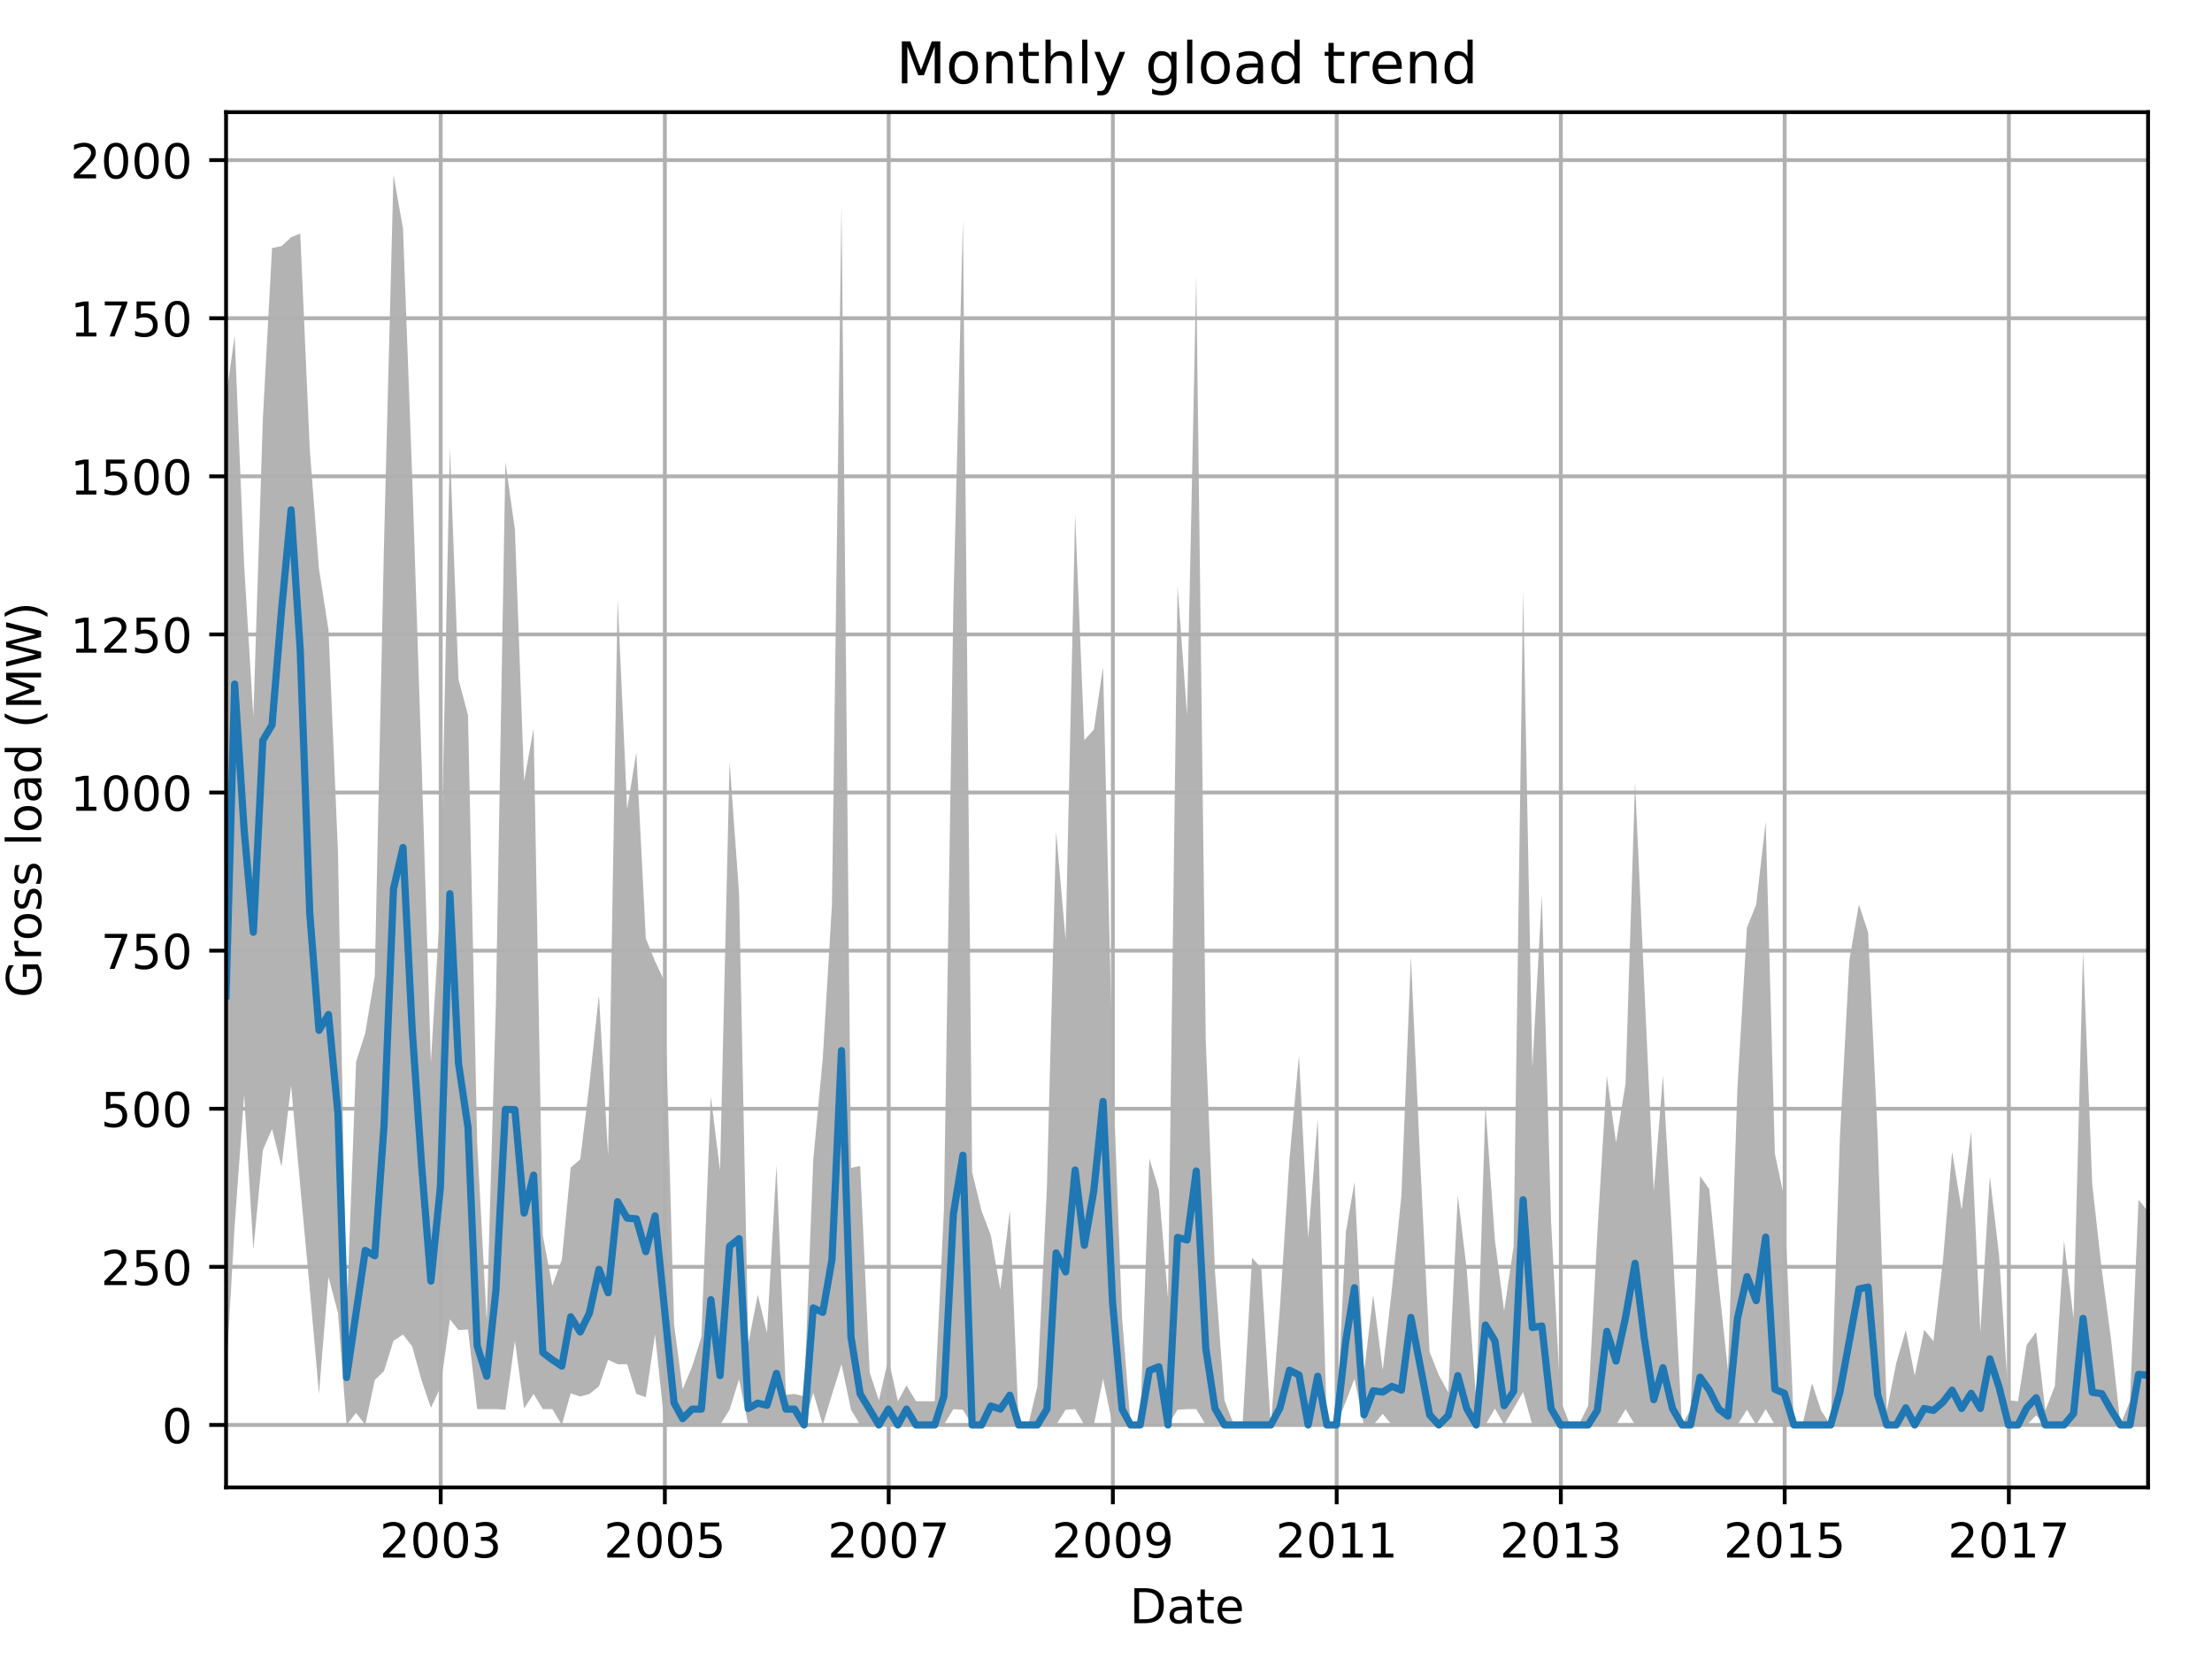 <?xml version="1.0" encoding="utf-8" standalone="no"?>
<!DOCTYPE svg PUBLIC "-//W3C//DTD SVG 1.1//EN"
  "http://www.w3.org/Graphics/SVG/1.1/DTD/svg11.dtd">
<!-- Created with matplotlib (http://matplotlib.org/) -->
<svg height="345.6pt" version="1.1" viewBox="0 0 460.8 345.6" width="460.8pt" xmlns="http://www.w3.org/2000/svg" xmlns:xlink="http://www.w3.org/1999/xlink">
 <defs>
  <style type="text/css">
*{stroke-linecap:butt;stroke-linejoin:round;}
  </style>
 </defs>
 <g id="figure_1">
  <g id="patch_1">
   <path d="M 0 345.6 
L 460.8 345.6 
L 460.8 0 
L 0 0 
z
" style="fill:none;"/>
  </g>
  <g id="axes_1">
   <g id="patch_2">
    <path d="M 47.092 309.863 
L 447.48 309.863 
L 447.48 23.365 
L 47.092 23.365 
z
" style="fill:none;"/>
   </g>
   <g id="PolyCollection_1">
    <path clip-path="url(#p0a5ea2e2f6)" d="M 47.092 82.711 
L 47.092 286.565 
L 48.881 255.342 
L 50.861 228.072 
L 52.777 260.348 
L 54.758 239.599 
L 56.674 235.186 
L 58.654 243.041 
L 60.634 226.096 
L 62.551 247.174 
L 64.531 268.516 
L 66.447 290.386 
L 68.428 266.013 
L 70.408 273.523 
L 72.196 296.841 
L 74.177 294.338 
L 76.093 296.841 
L 78.073 287.487 
L 79.989 285.643 
L 81.97 279.319 
L 83.95 278.002 
L 85.866 280.505 
L 87.846 287.619 
L 89.763 293.284 
L 91.743 289.068 
L 93.723 274.84 
L 95.512 277.08 
L 97.492 276.948 
L 99.408 293.547 
L 101.389 293.547 
L 103.305 293.547 
L 105.285 293.679 
L 107.265 279.319 
L 109.182 293.416 
L 111.162 290.386 
L 113.078 293.547 
L 115.059 293.547 
L 117.039 296.841 
L 118.891 290.254 
L 120.871 290.912 
L 122.788 290.386 
L 124.768 288.805 
L 126.684 283.271 
L 128.665 284.194 
L 130.645 284.194 
L 132.561 290.386 
L 134.541 291.044 
L 136.458 278.002 
L 138.438 296.841 
L 140.418 296.841 
L 142.207 296.841 
L 144.187 296.841 
L 146.103 296.841 
L 148.083 296.841 
L 150 296.841 
L 151.98 293.679 
L 153.96 287.355 
L 155.877 296.841 
L 157.857 296.841 
L 159.773 296.841 
L 161.753 296.841 
L 163.734 296.561 
L 165.522 296.709 
L 167.502 296.841 
L 169.419 290.122 
L 171.399 296.841 
L 173.315 290.517 
L 175.296 284.194 
L 177.276 293.679 
L 179.192 296.841 
L 181.172 296.841 
L 183.089 296.841 
L 185.069 296.841 
L 187.049 296.841 
L 188.838 296.841 
L 190.818 296.841 
L 192.734 296.841 
L 194.714 296.841 
L 196.631 296.841 
L 198.611 293.547 
L 200.591 293.679 
L 202.508 296.841 
L 204.488 296.841 
L 206.404 296.841 
L 208.384 296.841 
L 210.365 296.841 
L 212.217 296.841 
L 214.197 296.841 
L 216.114 296.841 
L 218.094 296.841 
L 220.01 296.841 
L 221.99 293.679 
L 223.971 293.547 
L 225.887 296.841 
L 227.867 296.841 
L 229.784 287.224 
L 231.764 296.841 
L 233.744 296.841 
L 235.533 296.841 
L 237.513 296.841 
L 239.429 296.841 
L 241.409 296.841 
L 243.326 296.841 
L 245.306 293.679 
L 247.286 293.547 
L 249.202 293.547 
L 251.183 296.841 
L 253.099 296.841 
L 255.079 296.841 
L 257.059 296.841 
L 258.848 296.841 
L 260.828 296.841 
L 262.745 296.841 
L 264.725 296.841 
L 266.641 296.841 
L 268.621 296.841 
L 270.602 296.841 
L 272.518 296.841 
L 274.498 296.841 
L 276.415 296.841 
L 278.395 296.841 
L 280.375 291.966 
L 282.164 287.224 
L 284.144 296.841 
L 286.06 296.841 
L 288.04 294.535 
L 289.957 296.841 
L 291.937 296.841 
L 293.917 296.841 
L 295.833 296.841 
L 297.814 296.841 
L 299.73 296.841 
L 301.71 296.841 
L 303.69 296.841 
L 305.543 296.841 
L 307.523 296.841 
L 309.439 296.841 
L 311.42 293.416 
L 313.336 296.841 
L 315.316 293.416 
L 317.296 289.99 
L 319.213 296.841 
L 321.193 296.841 
L 323.109 296.841 
L 325.09 296.841 
L 327.07 296.841 
L 328.858 296.841 
L 330.839 296.841 
L 332.755 296.841 
L 334.735 296.841 
L 336.652 296.841 
L 338.632 293.547 
L 340.612 296.841 
L 342.528 296.841 
L 344.509 296.841 
L 346.425 296.841 
L 348.405 296.841 
L 350.385 296.841 
L 352.174 296.841 
L 354.154 296.841 
L 356.07 296.841 
L 358.051 296.841 
L 359.967 296.841 
L 361.947 296.841 
L 363.927 293.679 
L 365.844 296.841 
L 367.824 293.547 
L 369.74 296.841 
L 371.721 296.841 
L 373.701 296.841 
L 375.489 296.841 
L 377.47 296.841 
L 379.386 296.841 
L 381.366 296.841 
L 383.283 296.841 
L 385.263 296.841 
L 387.243 296.841 
L 389.159 296.841 
L 391.14 296.841 
L 393.056 296.841 
L 395.036 296.841 
L 397.016 296.841 
L 398.869 296.841 
L 400.849 296.841 
L 402.765 296.841 
L 404.746 296.841 
L 406.662 296.841 
L 408.642 296.841 
L 410.622 296.841 
L 412.539 296.841 
L 414.519 296.841 
L 416.435 296.841 
L 418.415 296.841 
L 420.396 296.841 
L 422.184 296.841 
L 424.165 294.865 
L 426.081 296.841 
L 428.061 296.841 
L 429.977 296.841 
L 431.958 296.841 
L 433.938 296.841 
L 435.854 296.841 
L 437.834 296.841 
L 439.751 296.841 
L 441.731 296.841 
L 443.711 296.841 
L 445.5 296.841 
L 447.48 296.841 
L 447.48 252.362 
L 447.48 252.362 
L 445.5 249.941 
L 443.711 291.851 
L 441.731 296.841 
L 439.751 278.858 
L 437.834 264.482 
L 435.854 246.68 
L 433.938 198.166 
L 431.958 274.659 
L 429.977 258.455 
L 428.061 288.739 
L 426.081 293.827 
L 424.165 277.491 
L 422.184 280.192 
L 420.396 291.901 
L 418.415 291.703 
L 416.435 261.419 
L 414.519 245.083 
L 412.539 277.508 
L 410.622 235.713 
L 408.642 252.065 
L 406.662 239.945 
L 404.746 262.654 
L 402.765 279.385 
L 400.849 277.014 
L 398.869 286.565 
L 397.016 277.08 
L 395.036 283.897 
L 393.056 293.877 
L 391.14 236.371 
L 389.159 194.214 
L 387.243 188.385 
L 385.263 199.945 
L 383.283 236.981 
L 381.366 296.841 
L 379.386 293.877 
L 377.47 288.146 
L 375.489 296.841 
L 373.701 296.841 
L 371.721 249.694 
L 369.74 240.34 
L 367.824 171.159 
L 365.844 188.45 
L 363.927 193.226 
L 361.947 226.425 
L 359.967 285.462 
L 358.051 267.66 
L 356.07 247.701 
L 354.154 245.001 
L 352.174 293.679 
L 350.385 296.841 
L 348.405 258.932 
L 346.425 224.054 
L 344.509 248.096 
L 342.528 205.116 
L 340.612 162.942 
L 338.632 225.684 
L 336.652 238.035 
L 334.735 224.185 
L 332.755 256.956 
L 330.839 292.839 
L 328.858 296.841 
L 327.07 296.841 
L 325.09 291.703 
L 323.109 254.239 
L 321.193 186.458 
L 319.213 222.407 
L 317.296 123.172 
L 315.316 259.624 
L 313.336 273.061 
L 311.42 258.372 
L 309.439 230.229 
L 307.523 291.901 
L 305.543 264.416 
L 303.69 249.019 
L 301.71 290.073 
L 299.73 286.466 
L 297.814 281.641 
L 295.833 241.509 
L 293.917 199.352 
L 291.937 249.085 
L 289.957 268.599 
L 288.04 285.445 
L 286.06 269.719 
L 284.144 285.989 
L 282.164 246.269 
L 280.375 256.61 
L 278.395 296.841 
L 276.415 296.841 
L 274.498 233.094 
L 272.518 257.911 
L 270.602 219.838 
L 268.621 241.476 
L 266.641 272.337 
L 264.725 296.841 
L 262.745 264.185 
L 260.828 262.012 
L 258.848 296.841 
L 257.059 296.841 
L 255.079 291.703 
L 253.099 264.861 
L 251.183 216.758 
L 249.202 57.4 
L 247.286 148.928 
L 245.306 122.069 
L 243.326 270.558 
L 241.409 247.866 
L 239.429 241.345 
L 237.513 296.841 
L 235.533 296.841 
L 233.744 274.478 
L 231.764 221.682 
L 229.784 138.899 
L 227.867 151.974 
L 225.887 154.198 
L 223.971 107.248 
L 221.99 195.795 
L 220.01 173.218 
L 218.094 247.257 
L 216.114 288.739 
L 214.197 296.841 
L 212.217 296.841 
L 210.365 252.18 
L 208.384 268.648 
L 206.404 257.318 
L 204.488 252.279 
L 202.508 244.177 
L 200.591 45.807 
L 198.611 125.791 
L 196.631 252.115 
L 194.714 291.901 
L 192.734 291.901 
L 190.818 291.901 
L 188.838 288.607 
L 187.049 291.901 
L 185.069 283.024 
L 183.089 291.703 
L 181.172 285.923 
L 179.192 242.909 
L 177.276 243.304 
L 175.296 42.58 
L 173.315 188.335 
L 171.399 220.431 
L 169.419 241.592 
L 167.502 290.863 
L 165.522 290.386 
L 163.734 290.534 
L 161.753 242.777 
L 159.773 277.64 
L 157.857 269.719 
L 155.877 279.929 
L 153.96 186.013 
L 151.98 158.743 
L 150 243.881 
L 148.083 228.418 
L 146.103 278.529 
L 144.187 284.655 
L 142.207 289.397 
L 140.418 275.828 
L 138.438 204.441 
L 136.458 200.241 
L 134.541 195.532 
L 132.561 156.717 
L 130.645 168.541 
L 128.665 124.704 
L 126.684 240.801 
L 124.768 207.224 
L 122.788 225.849 
L 120.871 241.509 
L 118.891 243.238 
L 117.039 262.407 
L 115.059 267.858 
L 113.078 257.401 
L 111.162 151.727 
L 109.182 162.695 
L 107.265 110.328 
L 105.285 96.281 
L 103.305 209.084 
L 101.389 275.235 
L 99.408 238.084 
L 97.492 148.994 
L 95.512 141.518 
L 93.723 93.168 
L 91.743 188.121 
L 89.763 221.369 
L 87.846 159.533 
L 85.866 99.228 
L 83.95 47.586 
L 81.97 36.388 
L 79.989 113.555 
L 78.073 203.255 
L 76.093 215.178 
L 74.177 221.221 
L 72.196 274.264 
L 70.408 177.434 
L 68.428 131.209 
L 66.447 118.463 
L 64.531 93.629 
L 62.551 48.64 
L 60.634 49.43 
L 58.654 51.275 
L 56.674 51.67 
L 54.758 87.24 
L 52.777 149.29 
L 50.861 117.804 
L 48.881 69.982 
L 47.092 82.711 
z
" style="fill:#808080;fill-opacity:0.6;"/>
   </g>
   <g id="matplotlib.axis_1">
    <g id="xtick_1">
     <g id="line2d_1">
      <path clip-path="url(#p0a5ea2e2f6)" d="M 91.807 309.863 
L 91.807 23.365 
" style="fill:none;stroke:#b0b0b0;stroke-linecap:square;stroke-width:0.8;"/>
     </g>
     <g id="line2d_2">
      <defs>
       <path d="M 0 0 
L 0 3.5 
" id="m752961fe02" style="stroke:#000000;stroke-width:0.8;"/>
      </defs>
      <g>
       <use style="stroke:#000000;stroke-width:0.8;" x="91.807" xlink:href="#m752961fe02" y="309.863"/>
      </g>
     </g>
     <g id="text_1">
      <!-- 2003 -->
      <defs>
       <path d="M 19.188 8.297 
L 53.609 8.297 
L 53.609 0 
L 7.328 0 
L 7.328 8.297 
Q 12.938 14.109 22.625 23.891 
Q 32.328 33.688 34.812 36.531 
Q 39.547 41.844 41.422 45.531 
Q 43.312 49.219 43.312 52.781 
Q 43.312 58.594 39.234 62.25 
Q 35.156 65.922 28.609 65.922 
Q 23.969 65.922 18.812 64.312 
Q 13.672 62.703 7.812 59.422 
L 7.812 69.391 
Q 13.766 71.781 18.938 73 
Q 24.125 74.219 28.422 74.219 
Q 39.75 74.219 46.484 68.547 
Q 53.219 62.891 53.219 53.422 
Q 53.219 48.922 51.531 44.891 
Q 49.859 40.875 45.406 35.406 
Q 44.188 33.984 37.641 27.219 
Q 31.109 20.453 19.188 8.297 
z
" id="DejaVuSans-32"/>
       <path d="M 31.781 66.406 
Q 24.172 66.406 20.328 58.906 
Q 16.5 51.422 16.5 36.375 
Q 16.5 21.391 20.328 13.891 
Q 24.172 6.391 31.781 6.391 
Q 39.453 6.391 43.281 13.891 
Q 47.125 21.391 47.125 36.375 
Q 47.125 51.422 43.281 58.906 
Q 39.453 66.406 31.781 66.406 
z
M 31.781 74.219 
Q 44.047 74.219 50.516 64.516 
Q 56.984 54.828 56.984 36.375 
Q 56.984 17.969 50.516 8.266 
Q 44.047 -1.422 31.781 -1.422 
Q 19.531 -1.422 13.062 8.266 
Q 6.594 17.969 6.594 36.375 
Q 6.594 54.828 13.062 64.516 
Q 19.531 74.219 31.781 74.219 
z
" id="DejaVuSans-30"/>
       <path d="M 40.578 39.312 
Q 47.656 37.797 51.625 33 
Q 55.609 28.219 55.609 21.188 
Q 55.609 10.406 48.188 4.484 
Q 40.766 -1.422 27.094 -1.422 
Q 22.516 -1.422 17.656 -0.516 
Q 12.797 0.391 7.625 2.203 
L 7.625 11.719 
Q 11.719 9.328 16.594 8.109 
Q 21.484 6.891 26.812 6.891 
Q 36.078 6.891 40.938 10.547 
Q 45.797 14.203 45.797 21.188 
Q 45.797 27.641 41.281 31.266 
Q 36.766 34.906 28.719 34.906 
L 20.219 34.906 
L 20.219 43.016 
L 29.109 43.016 
Q 36.375 43.016 40.234 45.922 
Q 44.094 48.828 44.094 54.297 
Q 44.094 59.906 40.109 62.906 
Q 36.141 65.922 28.719 65.922 
Q 24.656 65.922 20.016 65.031 
Q 15.375 64.156 9.812 62.312 
L 9.812 71.094 
Q 15.438 72.656 20.344 73.438 
Q 25.25 74.219 29.594 74.219 
Q 40.828 74.219 47.359 69.109 
Q 53.906 64.016 53.906 55.328 
Q 53.906 49.266 50.438 45.094 
Q 46.969 40.922 40.578 39.312 
z
" id="DejaVuSans-33"/>
      </defs>
      <g transform="translate(79.082 324.462)scale(0.1 -0.1)">
       <use xlink:href="#DejaVuSans-32"/>
       <use x="63.623" xlink:href="#DejaVuSans-30"/>
       <use x="127.246" xlink:href="#DejaVuSans-30"/>
       <use x="190.869" xlink:href="#DejaVuSans-33"/>
      </g>
     </g>
    </g>
    <g id="xtick_2">
     <g id="line2d_3">
      <path clip-path="url(#p0a5ea2e2f6)" d="M 138.502 309.863 
L 138.502 23.365 
" style="fill:none;stroke:#b0b0b0;stroke-linecap:square;stroke-width:0.8;"/>
     </g>
     <g id="line2d_4">
      <g>
       <use style="stroke:#000000;stroke-width:0.8;" x="138.502" xlink:href="#m752961fe02" y="309.863"/>
      </g>
     </g>
     <g id="text_2">
      <!-- 2005 -->
      <defs>
       <path d="M 10.797 72.906 
L 49.516 72.906 
L 49.516 64.594 
L 19.828 64.594 
L 19.828 46.734 
Q 21.969 47.469 24.109 47.828 
Q 26.266 48.188 28.422 48.188 
Q 40.625 48.188 47.75 41.5 
Q 54.891 34.812 54.891 23.391 
Q 54.891 11.625 47.562 5.094 
Q 40.234 -1.422 26.906 -1.422 
Q 22.312 -1.422 17.547 -0.641 
Q 12.797 0.141 7.719 1.703 
L 7.719 11.625 
Q 12.109 9.234 16.797 8.062 
Q 21.484 6.891 26.703 6.891 
Q 35.156 6.891 40.078 11.328 
Q 45.016 15.766 45.016 23.391 
Q 45.016 31 40.078 35.438 
Q 35.156 39.891 26.703 39.891 
Q 22.75 39.891 18.812 39.016 
Q 14.891 38.141 10.797 36.281 
z
" id="DejaVuSans-35"/>
      </defs>
      <g transform="translate(125.777 324.462)scale(0.1 -0.1)">
       <use xlink:href="#DejaVuSans-32"/>
       <use x="63.623" xlink:href="#DejaVuSans-30"/>
       <use x="127.246" xlink:href="#DejaVuSans-30"/>
       <use x="190.869" xlink:href="#DejaVuSans-35"/>
      </g>
     </g>
    </g>
    <g id="xtick_3">
     <g id="line2d_5">
      <path clip-path="url(#p0a5ea2e2f6)" d="M 185.133 309.863 
L 185.133 23.365 
" style="fill:none;stroke:#b0b0b0;stroke-linecap:square;stroke-width:0.8;"/>
     </g>
     <g id="line2d_6">
      <g>
       <use style="stroke:#000000;stroke-width:0.8;" x="185.133" xlink:href="#m752961fe02" y="309.863"/>
      </g>
     </g>
     <g id="text_3">
      <!-- 2007 -->
      <defs>
       <path d="M 8.203 72.906 
L 55.078 72.906 
L 55.078 68.703 
L 28.609 0 
L 18.312 0 
L 43.219 64.594 
L 8.203 64.594 
z
" id="DejaVuSans-37"/>
      </defs>
      <g transform="translate(172.408 324.462)scale(0.1 -0.1)">
       <use xlink:href="#DejaVuSans-32"/>
       <use x="63.623" xlink:href="#DejaVuSans-30"/>
       <use x="127.246" xlink:href="#DejaVuSans-30"/>
       <use x="190.869" xlink:href="#DejaVuSans-37"/>
      </g>
     </g>
    </g>
    <g id="xtick_4">
     <g id="line2d_7">
      <path clip-path="url(#p0a5ea2e2f6)" d="M 231.828 309.863 
L 231.828 23.365 
" style="fill:none;stroke:#b0b0b0;stroke-linecap:square;stroke-width:0.8;"/>
     </g>
     <g id="line2d_8">
      <g>
       <use style="stroke:#000000;stroke-width:0.8;" x="231.828" xlink:href="#m752961fe02" y="309.863"/>
      </g>
     </g>
     <g id="text_4">
      <!-- 2009 -->
      <defs>
       <path d="M 10.984 1.516 
L 10.984 10.5 
Q 14.703 8.734 18.5 7.812 
Q 22.312 6.891 25.984 6.891 
Q 35.75 6.891 40.891 13.453 
Q 46.047 20.016 46.781 33.406 
Q 43.953 29.203 39.594 26.953 
Q 35.25 24.703 29.984 24.703 
Q 19.047 24.703 12.672 31.312 
Q 6.297 37.938 6.297 49.422 
Q 6.297 60.641 12.938 67.422 
Q 19.578 74.219 30.609 74.219 
Q 43.266 74.219 49.922 64.516 
Q 56.594 54.828 56.594 36.375 
Q 56.594 19.141 48.406 8.859 
Q 40.234 -1.422 26.422 -1.422 
Q 22.703 -1.422 18.891 -0.688 
Q 15.094 0.047 10.984 1.516 
z
M 30.609 32.422 
Q 37.25 32.422 41.125 36.953 
Q 45.016 41.5 45.016 49.422 
Q 45.016 57.281 41.125 61.844 
Q 37.25 66.406 30.609 66.406 
Q 23.969 66.406 20.094 61.844 
Q 16.219 57.281 16.219 49.422 
Q 16.219 41.5 20.094 36.953 
Q 23.969 32.422 30.609 32.422 
z
" id="DejaVuSans-39"/>
      </defs>
      <g transform="translate(219.103 324.462)scale(0.1 -0.1)">
       <use xlink:href="#DejaVuSans-32"/>
       <use x="63.623" xlink:href="#DejaVuSans-30"/>
       <use x="127.246" xlink:href="#DejaVuSans-30"/>
       <use x="190.869" xlink:href="#DejaVuSans-39"/>
      </g>
     </g>
    </g>
    <g id="xtick_5">
     <g id="line2d_9">
      <path clip-path="url(#p0a5ea2e2f6)" d="M 278.459 309.863 
L 278.459 23.365 
" style="fill:none;stroke:#b0b0b0;stroke-linecap:square;stroke-width:0.8;"/>
     </g>
     <g id="line2d_10">
      <g>
       <use style="stroke:#000000;stroke-width:0.8;" x="278.459" xlink:href="#m752961fe02" y="309.863"/>
      </g>
     </g>
     <g id="text_5">
      <!-- 2011 -->
      <defs>
       <path d="M 12.406 8.297 
L 28.516 8.297 
L 28.516 63.922 
L 10.984 60.406 
L 10.984 69.391 
L 28.422 72.906 
L 38.281 72.906 
L 38.281 8.297 
L 54.391 8.297 
L 54.391 0 
L 12.406 0 
z
" id="DejaVuSans-31"/>
      </defs>
      <g transform="translate(265.734 324.462)scale(0.1 -0.1)">
       <use xlink:href="#DejaVuSans-32"/>
       <use x="63.623" xlink:href="#DejaVuSans-30"/>
       <use x="127.246" xlink:href="#DejaVuSans-31"/>
       <use x="190.869" xlink:href="#DejaVuSans-31"/>
      </g>
     </g>
    </g>
    <g id="xtick_6">
     <g id="line2d_11">
      <path clip-path="url(#p0a5ea2e2f6)" d="M 325.153 309.863 
L 325.153 23.365 
" style="fill:none;stroke:#b0b0b0;stroke-linecap:square;stroke-width:0.8;"/>
     </g>
     <g id="line2d_12">
      <g>
       <use style="stroke:#000000;stroke-width:0.8;" x="325.153" xlink:href="#m752961fe02" y="309.863"/>
      </g>
     </g>
     <g id="text_6">
      <!-- 2013 -->
      <g transform="translate(312.428 324.462)scale(0.1 -0.1)">
       <use xlink:href="#DejaVuSans-32"/>
       <use x="63.623" xlink:href="#DejaVuSans-30"/>
       <use x="127.246" xlink:href="#DejaVuSans-31"/>
       <use x="190.869" xlink:href="#DejaVuSans-33"/>
      </g>
     </g>
    </g>
    <g id="xtick_7">
     <g id="line2d_13">
      <path clip-path="url(#p0a5ea2e2f6)" d="M 371.784 309.863 
L 371.784 23.365 
" style="fill:none;stroke:#b0b0b0;stroke-linecap:square;stroke-width:0.8;"/>
     </g>
     <g id="line2d_14">
      <g>
       <use style="stroke:#000000;stroke-width:0.8;" x="371.784" xlink:href="#m752961fe02" y="309.863"/>
      </g>
     </g>
     <g id="text_7">
      <!-- 2015 -->
      <g transform="translate(359.059 324.462)scale(0.1 -0.1)">
       <use xlink:href="#DejaVuSans-32"/>
       <use x="63.623" xlink:href="#DejaVuSans-30"/>
       <use x="127.246" xlink:href="#DejaVuSans-31"/>
       <use x="190.869" xlink:href="#DejaVuSans-35"/>
      </g>
     </g>
    </g>
    <g id="xtick_8">
     <g id="line2d_15">
      <path clip-path="url(#p0a5ea2e2f6)" d="M 418.479 309.863 
L 418.479 23.365 
" style="fill:none;stroke:#b0b0b0;stroke-linecap:square;stroke-width:0.8;"/>
     </g>
     <g id="line2d_16">
      <g>
       <use style="stroke:#000000;stroke-width:0.8;" x="418.479" xlink:href="#m752961fe02" y="309.863"/>
      </g>
     </g>
     <g id="text_8">
      <!-- 2017 -->
      <g transform="translate(405.754 324.462)scale(0.1 -0.1)">
       <use xlink:href="#DejaVuSans-32"/>
       <use x="63.623" xlink:href="#DejaVuSans-30"/>
       <use x="127.246" xlink:href="#DejaVuSans-31"/>
       <use x="190.869" xlink:href="#DejaVuSans-37"/>
      </g>
     </g>
    </g>
    <g id="text_9">
     <!-- Date -->
     <defs>
      <path d="M 19.672 64.797 
L 19.672 8.109 
L 31.594 8.109 
Q 46.688 8.109 53.688 14.938 
Q 60.688 21.781 60.688 36.531 
Q 60.688 51.172 53.688 57.984 
Q 46.688 64.797 31.594 64.797 
z
M 9.812 72.906 
L 30.078 72.906 
Q 51.266 72.906 61.172 64.094 
Q 71.094 55.281 71.094 36.531 
Q 71.094 17.672 61.125 8.828 
Q 51.172 0 30.078 0 
L 9.812 0 
z
" id="DejaVuSans-44"/>
      <path d="M 34.281 27.484 
Q 23.391 27.484 19.188 25 
Q 14.984 22.516 14.984 16.5 
Q 14.984 11.719 18.141 8.906 
Q 21.297 6.109 26.703 6.109 
Q 34.188 6.109 38.703 11.406 
Q 43.219 16.703 43.219 25.484 
L 43.219 27.484 
z
M 52.203 31.203 
L 52.203 0 
L 43.219 0 
L 43.219 8.297 
Q 40.141 3.328 35.547 0.953 
Q 30.953 -1.422 24.312 -1.422 
Q 15.922 -1.422 10.953 3.297 
Q 6 8.016 6 15.922 
Q 6 25.141 12.172 29.828 
Q 18.359 34.516 30.609 34.516 
L 43.219 34.516 
L 43.219 35.406 
Q 43.219 41.609 39.141 45 
Q 35.062 48.391 27.688 48.391 
Q 23 48.391 18.547 47.266 
Q 14.109 46.141 10.016 43.891 
L 10.016 52.203 
Q 14.938 54.109 19.578 55.047 
Q 24.219 56 28.609 56 
Q 40.484 56 46.344 49.844 
Q 52.203 43.703 52.203 31.203 
z
" id="DejaVuSans-61"/>
      <path d="M 18.312 70.219 
L 18.312 54.688 
L 36.812 54.688 
L 36.812 47.703 
L 18.312 47.703 
L 18.312 18.016 
Q 18.312 11.328 20.141 9.422 
Q 21.969 7.516 27.594 7.516 
L 36.812 7.516 
L 36.812 0 
L 27.594 0 
Q 17.188 0 13.234 3.875 
Q 9.281 7.766 9.281 18.016 
L 9.281 47.703 
L 2.688 47.703 
L 2.688 54.688 
L 9.281 54.688 
L 9.281 70.219 
z
" id="DejaVuSans-74"/>
      <path d="M 56.203 29.594 
L 56.203 25.203 
L 14.891 25.203 
Q 15.484 15.922 20.484 11.062 
Q 25.484 6.203 34.422 6.203 
Q 39.594 6.203 44.453 7.469 
Q 49.312 8.734 54.109 11.281 
L 54.109 2.781 
Q 49.266 0.734 44.188 -0.344 
Q 39.109 -1.422 33.891 -1.422 
Q 20.797 -1.422 13.156 6.188 
Q 5.516 13.812 5.516 26.812 
Q 5.516 40.234 12.766 48.109 
Q 20.016 56 32.328 56 
Q 43.359 56 49.781 48.891 
Q 56.203 41.797 56.203 29.594 
z
M 47.219 32.234 
Q 47.125 39.594 43.094 43.984 
Q 39.062 48.391 32.422 48.391 
Q 24.906 48.391 20.391 44.141 
Q 15.875 39.891 15.188 32.172 
z
" id="DejaVuSans-65"/>
     </defs>
     <g transform="translate(235.335 338.14)scale(0.1 -0.1)">
      <use xlink:href="#DejaVuSans-44"/>
      <use x="77.002" xlink:href="#DejaVuSans-61"/>
      <use x="138.281" xlink:href="#DejaVuSans-74"/>
      <use x="177.49" xlink:href="#DejaVuSans-65"/>
     </g>
    </g>
   </g>
   <g id="matplotlib.axis_2">
    <g id="ytick_1">
     <g id="line2d_17">
      <path clip-path="url(#p0a5ea2e2f6)" d="M 47.092 296.841 
L 447.48 296.841 
" style="fill:none;stroke:#b0b0b0;stroke-linecap:square;stroke-width:0.8;"/>
     </g>
     <g id="line2d_18">
      <defs>
       <path d="M 0 0 
L -3.5 0 
" id="m8f740b5d93" style="stroke:#000000;stroke-width:0.8;"/>
      </defs>
      <g>
       <use style="stroke:#000000;stroke-width:0.8;" x="47.092" xlink:href="#m8f740b5d93" y="296.841"/>
      </g>
     </g>
     <g id="text_10">
      <!-- 0 -->
      <g transform="translate(33.73 300.64)scale(0.1 -0.1)">
       <use xlink:href="#DejaVuSans-30"/>
      </g>
     </g>
    </g>
    <g id="ytick_2">
     <g id="line2d_19">
      <path clip-path="url(#p0a5ea2e2f6)" d="M 47.092 263.905 
L 447.48 263.905 
" style="fill:none;stroke:#b0b0b0;stroke-linecap:square;stroke-width:0.8;"/>
     </g>
     <g id="line2d_20">
      <g>
       <use style="stroke:#000000;stroke-width:0.8;" x="47.092" xlink:href="#m8f740b5d93" y="263.905"/>
      </g>
     </g>
     <g id="text_11">
      <!-- 250 -->
      <g transform="translate(21.005 267.705)scale(0.1 -0.1)">
       <use xlink:href="#DejaVuSans-32"/>
       <use x="63.623" xlink:href="#DejaVuSans-35"/>
       <use x="127.246" xlink:href="#DejaVuSans-30"/>
      </g>
     </g>
    </g>
    <g id="ytick_3">
     <g id="line2d_21">
      <path clip-path="url(#p0a5ea2e2f6)" d="M 47.092 230.97 
L 447.48 230.97 
" style="fill:none;stroke:#b0b0b0;stroke-linecap:square;stroke-width:0.8;"/>
     </g>
     <g id="line2d_22">
      <g>
       <use style="stroke:#000000;stroke-width:0.8;" x="47.092" xlink:href="#m8f740b5d93" y="230.97"/>
      </g>
     </g>
     <g id="text_12">
      <!-- 500 -->
      <g transform="translate(21.005 234.769)scale(0.1 -0.1)">
       <use xlink:href="#DejaVuSans-35"/>
       <use x="63.623" xlink:href="#DejaVuSans-30"/>
       <use x="127.246" xlink:href="#DejaVuSans-30"/>
      </g>
     </g>
    </g>
    <g id="ytick_4">
     <g id="line2d_23">
      <path clip-path="url(#p0a5ea2e2f6)" d="M 47.092 198.035 
L 447.48 198.035 
" style="fill:none;stroke:#b0b0b0;stroke-linecap:square;stroke-width:0.8;"/>
     </g>
     <g id="line2d_24">
      <g>
       <use style="stroke:#000000;stroke-width:0.8;" x="47.092" xlink:href="#m8f740b5d93" y="198.035"/>
      </g>
     </g>
     <g id="text_13">
      <!-- 750 -->
      <g transform="translate(21.005 201.834)scale(0.1 -0.1)">
       <use xlink:href="#DejaVuSans-37"/>
       <use x="63.623" xlink:href="#DejaVuSans-35"/>
       <use x="127.246" xlink:href="#DejaVuSans-30"/>
      </g>
     </g>
    </g>
    <g id="ytick_5">
     <g id="line2d_25">
      <path clip-path="url(#p0a5ea2e2f6)" d="M 47.092 165.099 
L 447.48 165.099 
" style="fill:none;stroke:#b0b0b0;stroke-linecap:square;stroke-width:0.8;"/>
     </g>
     <g id="line2d_26">
      <g>
       <use style="stroke:#000000;stroke-width:0.8;" x="47.092" xlink:href="#m8f740b5d93" y="165.099"/>
      </g>
     </g>
     <g id="text_14">
      <!-- 1000 -->
      <g transform="translate(14.642 168.898)scale(0.1 -0.1)">
       <use xlink:href="#DejaVuSans-31"/>
       <use x="63.623" xlink:href="#DejaVuSans-30"/>
       <use x="127.246" xlink:href="#DejaVuSans-30"/>
       <use x="190.869" xlink:href="#DejaVuSans-30"/>
      </g>
     </g>
    </g>
    <g id="ytick_6">
     <g id="line2d_27">
      <path clip-path="url(#p0a5ea2e2f6)" d="M 47.092 132.164 
L 447.48 132.164 
" style="fill:none;stroke:#b0b0b0;stroke-linecap:square;stroke-width:0.8;"/>
     </g>
     <g id="line2d_28">
      <g>
       <use style="stroke:#000000;stroke-width:0.8;" x="47.092" xlink:href="#m8f740b5d93" y="132.164"/>
      </g>
     </g>
     <g id="text_15">
      <!-- 1250 -->
      <g transform="translate(14.642 135.963)scale(0.1 -0.1)">
       <use xlink:href="#DejaVuSans-31"/>
       <use x="63.623" xlink:href="#DejaVuSans-32"/>
       <use x="127.246" xlink:href="#DejaVuSans-35"/>
       <use x="190.869" xlink:href="#DejaVuSans-30"/>
      </g>
     </g>
    </g>
    <g id="ytick_7">
     <g id="line2d_29">
      <path clip-path="url(#p0a5ea2e2f6)" d="M 47.092 99.228 
L 447.48 99.228 
" style="fill:none;stroke:#b0b0b0;stroke-linecap:square;stroke-width:0.8;"/>
     </g>
     <g id="line2d_30">
      <g>
       <use style="stroke:#000000;stroke-width:0.8;" x="47.092" xlink:href="#m8f740b5d93" y="99.228"/>
      </g>
     </g>
     <g id="text_16">
      <!-- 1500 -->
      <g transform="translate(14.642 103.028)scale(0.1 -0.1)">
       <use xlink:href="#DejaVuSans-31"/>
       <use x="63.623" xlink:href="#DejaVuSans-35"/>
       <use x="127.246" xlink:href="#DejaVuSans-30"/>
       <use x="190.869" xlink:href="#DejaVuSans-30"/>
      </g>
     </g>
    </g>
    <g id="ytick_8">
     <g id="line2d_31">
      <path clip-path="url(#p0a5ea2e2f6)" d="M 47.092 66.293 
L 447.48 66.293 
" style="fill:none;stroke:#b0b0b0;stroke-linecap:square;stroke-width:0.8;"/>
     </g>
     <g id="line2d_32">
      <g>
       <use style="stroke:#000000;stroke-width:0.8;" x="47.092" xlink:href="#m8f740b5d93" y="66.293"/>
      </g>
     </g>
     <g id="text_17">
      <!-- 1750 -->
      <g transform="translate(14.642 70.092)scale(0.1 -0.1)">
       <use xlink:href="#DejaVuSans-31"/>
       <use x="63.623" xlink:href="#DejaVuSans-37"/>
       <use x="127.246" xlink:href="#DejaVuSans-35"/>
       <use x="190.869" xlink:href="#DejaVuSans-30"/>
      </g>
     </g>
    </g>
    <g id="ytick_9">
     <g id="line2d_33">
      <path clip-path="url(#p0a5ea2e2f6)" d="M 47.092 33.358 
L 447.48 33.358 
" style="fill:none;stroke:#b0b0b0;stroke-linecap:square;stroke-width:0.8;"/>
     </g>
     <g id="line2d_34">
      <g>
       <use style="stroke:#000000;stroke-width:0.8;" x="47.092" xlink:href="#m8f740b5d93" y="33.358"/>
      </g>
     </g>
     <g id="text_18">
      <!-- 2000 -->
      <g transform="translate(14.642 37.157)scale(0.1 -0.1)">
       <use xlink:href="#DejaVuSans-32"/>
       <use x="63.623" xlink:href="#DejaVuSans-30"/>
       <use x="127.246" xlink:href="#DejaVuSans-30"/>
       <use x="190.869" xlink:href="#DejaVuSans-30"/>
      </g>
     </g>
    </g>
    <g id="text_19">
     <!-- Gross load (MW) -->
     <defs>
      <path d="M 59.516 10.406 
L 59.516 29.984 
L 43.406 29.984 
L 43.406 38.094 
L 69.281 38.094 
L 69.281 6.781 
Q 63.578 2.734 56.688 0.656 
Q 49.812 -1.422 42 -1.422 
Q 24.906 -1.422 15.25 8.562 
Q 5.609 18.562 5.609 36.375 
Q 5.609 54.25 15.25 64.234 
Q 24.906 74.219 42 74.219 
Q 49.125 74.219 55.547 72.453 
Q 61.969 70.703 67.391 67.281 
L 67.391 56.781 
Q 61.922 61.422 55.766 63.766 
Q 49.609 66.109 42.828 66.109 
Q 29.438 66.109 22.719 58.641 
Q 16.016 51.172 16.016 36.375 
Q 16.016 21.625 22.719 14.156 
Q 29.438 6.688 42.828 6.688 
Q 48.047 6.688 52.141 7.594 
Q 56.25 8.5 59.516 10.406 
z
" id="DejaVuSans-47"/>
      <path d="M 41.109 46.297 
Q 39.594 47.172 37.812 47.578 
Q 36.031 48 33.891 48 
Q 26.266 48 22.188 43.047 
Q 18.109 38.094 18.109 28.812 
L 18.109 0 
L 9.078 0 
L 9.078 54.688 
L 18.109 54.688 
L 18.109 46.188 
Q 20.953 51.172 25.484 53.578 
Q 30.031 56 36.531 56 
Q 37.453 56 38.578 55.875 
Q 39.703 55.766 41.062 55.516 
z
" id="DejaVuSans-72"/>
      <path d="M 30.609 48.391 
Q 23.391 48.391 19.188 42.75 
Q 14.984 37.109 14.984 27.297 
Q 14.984 17.484 19.156 11.844 
Q 23.344 6.203 30.609 6.203 
Q 37.797 6.203 41.984 11.859 
Q 46.188 17.531 46.188 27.297 
Q 46.188 37.016 41.984 42.703 
Q 37.797 48.391 30.609 48.391 
z
M 30.609 56 
Q 42.328 56 49.016 48.375 
Q 55.719 40.766 55.719 27.297 
Q 55.719 13.875 49.016 6.219 
Q 42.328 -1.422 30.609 -1.422 
Q 18.844 -1.422 12.172 6.219 
Q 5.516 13.875 5.516 27.297 
Q 5.516 40.766 12.172 48.375 
Q 18.844 56 30.609 56 
z
" id="DejaVuSans-6f"/>
      <path d="M 44.281 53.078 
L 44.281 44.578 
Q 40.484 46.531 36.375 47.5 
Q 32.281 48.484 27.875 48.484 
Q 21.188 48.484 17.844 46.438 
Q 14.5 44.391 14.5 40.281 
Q 14.5 37.156 16.891 35.375 
Q 19.281 33.594 26.516 31.984 
L 29.594 31.297 
Q 39.156 29.25 43.188 25.516 
Q 47.219 21.781 47.219 15.094 
Q 47.219 7.469 41.188 3.016 
Q 35.156 -1.422 24.609 -1.422 
Q 20.219 -1.422 15.453 -0.562 
Q 10.688 0.297 5.422 2 
L 5.422 11.281 
Q 10.406 8.688 15.234 7.391 
Q 20.062 6.109 24.812 6.109 
Q 31.156 6.109 34.562 8.281 
Q 37.984 10.453 37.984 14.406 
Q 37.984 18.062 35.516 20.016 
Q 33.062 21.969 24.703 23.781 
L 21.578 24.516 
Q 13.234 26.266 9.516 29.906 
Q 5.812 33.547 5.812 39.891 
Q 5.812 47.609 11.281 51.797 
Q 16.75 56 26.812 56 
Q 31.781 56 36.172 55.266 
Q 40.578 54.547 44.281 53.078 
z
" id="DejaVuSans-73"/>
      <path id="DejaVuSans-20"/>
      <path d="M 9.422 75.984 
L 18.406 75.984 
L 18.406 0 
L 9.422 0 
z
" id="DejaVuSans-6c"/>
      <path d="M 45.406 46.391 
L 45.406 75.984 
L 54.391 75.984 
L 54.391 0 
L 45.406 0 
L 45.406 8.203 
Q 42.578 3.328 38.25 0.953 
Q 33.938 -1.422 27.875 -1.422 
Q 17.969 -1.422 11.734 6.484 
Q 5.516 14.406 5.516 27.297 
Q 5.516 40.188 11.734 48.094 
Q 17.969 56 27.875 56 
Q 33.938 56 38.25 53.625 
Q 42.578 51.266 45.406 46.391 
z
M 14.797 27.297 
Q 14.797 17.391 18.875 11.75 
Q 22.953 6.109 30.078 6.109 
Q 37.203 6.109 41.297 11.75 
Q 45.406 17.391 45.406 27.297 
Q 45.406 37.203 41.297 42.844 
Q 37.203 48.484 30.078 48.484 
Q 22.953 48.484 18.875 42.844 
Q 14.797 37.203 14.797 27.297 
z
" id="DejaVuSans-64"/>
      <path d="M 31 75.875 
Q 24.469 64.656 21.281 53.656 
Q 18.109 42.672 18.109 31.391 
Q 18.109 20.125 21.312 9.062 
Q 24.516 -2 31 -13.188 
L 23.188 -13.188 
Q 15.875 -1.703 12.234 9.375 
Q 8.594 20.453 8.594 31.391 
Q 8.594 42.281 12.203 53.312 
Q 15.828 64.359 23.188 75.875 
z
" id="DejaVuSans-28"/>
      <path d="M 9.812 72.906 
L 24.516 72.906 
L 43.109 23.297 
L 61.812 72.906 
L 76.516 72.906 
L 76.516 0 
L 66.891 0 
L 66.891 64.016 
L 48.094 14.016 
L 38.188 14.016 
L 19.391 64.016 
L 19.391 0 
L 9.812 0 
z
" id="DejaVuSans-4d"/>
      <path d="M 3.328 72.906 
L 13.281 72.906 
L 28.609 11.281 
L 43.891 72.906 
L 54.984 72.906 
L 70.312 11.281 
L 85.594 72.906 
L 95.609 72.906 
L 77.297 0 
L 64.891 0 
L 49.516 63.281 
L 33.984 0 
L 21.578 0 
z
" id="DejaVuSans-57"/>
      <path d="M 8.016 75.875 
L 15.828 75.875 
Q 23.141 64.359 26.781 53.312 
Q 30.422 42.281 30.422 31.391 
Q 30.422 20.453 26.781 9.375 
Q 23.141 -1.703 15.828 -13.188 
L 8.016 -13.188 
Q 14.5 -2 17.703 9.062 
Q 20.906 20.125 20.906 31.391 
Q 20.906 42.672 17.703 53.656 
Q 14.5 64.656 8.016 75.875 
z
" id="DejaVuSans-29"/>
     </defs>
     <g transform="translate(8.563 207.835)rotate(-90)scale(0.1 -0.1)">
      <use xlink:href="#DejaVuSans-47"/>
      <use x="77.49" xlink:href="#DejaVuSans-72"/>
      <use x="118.572" xlink:href="#DejaVuSans-6f"/>
      <use x="179.754" xlink:href="#DejaVuSans-73"/>
      <use x="231.854" xlink:href="#DejaVuSans-73"/>
      <use x="283.953" xlink:href="#DejaVuSans-20"/>
      <use x="315.74" xlink:href="#DejaVuSans-6c"/>
      <use x="343.523" xlink:href="#DejaVuSans-6f"/>
      <use x="404.705" xlink:href="#DejaVuSans-61"/>
      <use x="465.984" xlink:href="#DejaVuSans-64"/>
      <use x="529.461" xlink:href="#DejaVuSans-20"/>
      <use x="561.248" xlink:href="#DejaVuSans-28"/>
      <use x="600.262" xlink:href="#DejaVuSans-4d"/>
      <use x="686.541" xlink:href="#DejaVuSans-57"/>
      <use x="785.418" xlink:href="#DejaVuSans-29"/>
     </g>
    </g>
   </g>
   <g id="line2d_35">
    <path clip-path="url(#p0a5ea2e2f6)" d="M 47.092 207.454 
L 48.881 142.506 
L 50.861 172.938 
L 52.777 194.214 
L 54.758 154.231 
L 56.674 151.003 
L 58.654 127.092 
L 60.634 106.211 
L 62.551 135.589 
L 64.531 190.262 
L 66.447 214.634 
L 68.428 211.341 
L 70.408 232.024 
L 72.196 286.96 
L 76.093 260.48 
L 78.073 261.6 
L 79.989 234.593 
L 81.97 185.19 
L 83.95 176.561 
L 85.866 214.436 
L 87.846 243.024 
L 89.763 266.87 
L 91.743 247.306 
L 93.723 186.178 
L 95.512 221.485 
L 97.492 234.856 
L 99.408 280.373 
L 101.389 286.697 
L 103.305 268.912 
L 105.285 231.102 
L 107.265 231.168 
L 109.182 252.707 
L 111.162 244.803 
L 113.078 281.756 
L 115.059 283.271 
L 117.039 284.589 
L 118.891 274.313 
L 120.871 277.475 
L 122.788 273.523 
L 124.768 264.432 
L 126.684 269.307 
L 128.665 250.336 
L 130.645 253.761 
L 132.561 253.893 
L 134.541 260.744 
L 136.458 253.3 
L 140.418 292.23 
L 142.207 295.523 
L 144.187 293.547 
L 146.103 293.547 
L 148.083 270.756 
L 150 286.565 
L 151.98 259.624 
L 153.96 258.043 
L 155.877 293.416 
L 157.857 292.296 
L 159.773 292.757 
L 161.753 286.104 
L 163.734 293.547 
L 165.522 293.547 
L 167.502 296.841 
L 169.419 272.469 
L 171.399 273.391 
L 173.315 262.39 
L 175.296 218.85 
L 177.276 278.529 
L 179.192 290.386 
L 183.089 296.841 
L 185.069 293.547 
L 187.049 296.841 
L 188.838 293.547 
L 190.818 296.841 
L 194.714 296.841 
L 196.631 290.847 
L 198.611 252.905 
L 200.591 240.653 
L 202.508 296.841 
L 204.488 296.841 
L 206.404 292.889 
L 208.384 293.547 
L 210.365 290.649 
L 212.217 296.841 
L 216.114 296.841 
L 218.094 293.547 
L 220.01 261.007 
L 221.99 264.959 
L 223.971 243.749 
L 225.887 259.426 
L 227.867 247.965 
L 229.784 229.455 
L 231.764 271.283 
L 233.744 293.547 
L 235.533 296.841 
L 237.513 296.841 
L 239.429 285.511 
L 241.409 284.721 
L 243.326 296.841 
L 245.306 257.779 
L 247.286 258.306 
L 249.202 243.947 
L 251.183 280.834 
L 253.099 293.416 
L 255.079 296.841 
L 264.725 296.841 
L 266.641 293.284 
L 268.621 285.445 
L 270.602 286.433 
L 272.518 296.841 
L 274.498 286.697 
L 276.415 296.841 
L 278.395 296.841 
L 280.375 279.187 
L 282.164 268.253 
L 284.144 294.733 
L 286.06 289.727 
L 288.04 289.99 
L 289.957 288.805 
L 291.937 289.595 
L 293.917 274.445 
L 297.814 294.733 
L 299.73 296.841 
L 301.71 294.865 
L 303.69 286.565 
L 305.543 293.416 
L 307.523 296.841 
L 309.439 276.026 
L 311.42 279.319 
L 313.336 292.823 
L 315.316 289.859 
L 317.296 249.941 
L 319.213 276.553 
L 321.193 276.223 
L 323.109 293.416 
L 325.09 296.841 
L 330.839 296.841 
L 332.755 293.811 
L 334.735 277.343 
L 336.652 283.535 
L 338.632 274.445 
L 340.612 263.181 
L 342.528 278.726 
L 344.509 291.571 
L 346.425 284.918 
L 348.405 293.416 
L 350.385 296.841 
L 352.174 296.841 
L 354.154 286.894 
L 356.07 289.595 
L 358.051 293.547 
L 359.967 294.996 
L 361.947 274.642 
L 363.927 265.947 
L 365.844 270.954 
L 367.824 257.714 
L 369.74 289.397 
L 371.721 290.254 
L 373.701 296.841 
L 381.366 296.841 
L 383.283 289.99 
L 387.243 268.516 
L 389.159 268.121 
L 391.14 290.517 
L 393.056 296.841 
L 395.036 296.841 
L 397.016 293.284 
L 398.869 296.841 
L 400.849 293.416 
L 402.765 293.811 
L 404.746 292.098 
L 406.662 289.595 
L 408.642 293.416 
L 410.622 290.254 
L 412.539 293.416 
L 414.519 283.074 
L 416.435 288.936 
L 418.415 296.841 
L 420.396 296.841 
L 422.184 293.284 
L 424.165 291.176 
L 426.081 296.841 
L 429.977 296.841 
L 431.958 294.469 
L 433.938 274.642 
L 435.854 290.056 
L 437.834 290.32 
L 439.751 293.679 
L 441.731 296.841 
L 443.711 296.841 
L 445.5 286.302 
L 447.48 286.499 
L 447.48 286.499 
" style="fill:none;stroke:#1f77b4;stroke-linecap:square;stroke-width:1.5;"/>
   </g>
   <g id="patch_3">
    <path d="M 47.092 309.863 
L 47.092 23.365 
" style="fill:none;stroke:#000000;stroke-linecap:square;stroke-linejoin:miter;stroke-width:0.8;"/>
   </g>
   <g id="patch_4">
    <path d="M 447.48 309.863 
L 447.48 23.365 
" style="fill:none;stroke:#000000;stroke-linecap:square;stroke-linejoin:miter;stroke-width:0.8;"/>
   </g>
   <g id="patch_5">
    <path d="M 47.092 309.863 
L 447.48 309.863 
" style="fill:none;stroke:#000000;stroke-linecap:square;stroke-linejoin:miter;stroke-width:0.8;"/>
   </g>
   <g id="patch_6">
    <path d="M 47.092 23.365 
L 447.48 23.365 
" style="fill:none;stroke:#000000;stroke-linecap:square;stroke-linejoin:miter;stroke-width:0.8;"/>
   </g>
   <g id="text_20">
    <!-- Monthly gload trend -->
    <defs>
     <path d="M 54.891 33.016 
L 54.891 0 
L 45.906 0 
L 45.906 32.719 
Q 45.906 40.484 42.875 44.328 
Q 39.844 48.188 33.797 48.188 
Q 26.516 48.188 22.312 43.547 
Q 18.109 38.922 18.109 30.906 
L 18.109 0 
L 9.078 0 
L 9.078 54.688 
L 18.109 54.688 
L 18.109 46.188 
Q 21.344 51.125 25.703 53.562 
Q 30.078 56 35.797 56 
Q 45.219 56 50.047 50.172 
Q 54.891 44.344 54.891 33.016 
z
" id="DejaVuSans-6e"/>
     <path d="M 54.891 33.016 
L 54.891 0 
L 45.906 0 
L 45.906 32.719 
Q 45.906 40.484 42.875 44.328 
Q 39.844 48.188 33.797 48.188 
Q 26.516 48.188 22.312 43.547 
Q 18.109 38.922 18.109 30.906 
L 18.109 0 
L 9.078 0 
L 9.078 75.984 
L 18.109 75.984 
L 18.109 46.188 
Q 21.344 51.125 25.703 53.562 
Q 30.078 56 35.797 56 
Q 45.219 56 50.047 50.172 
Q 54.891 44.344 54.891 33.016 
z
" id="DejaVuSans-68"/>
     <path d="M 32.172 -5.078 
Q 28.375 -14.844 24.75 -17.812 
Q 21.141 -20.797 15.094 -20.797 
L 7.906 -20.797 
L 7.906 -13.281 
L 13.188 -13.281 
Q 16.891 -13.281 18.938 -11.516 
Q 21 -9.766 23.484 -3.219 
L 25.094 0.875 
L 2.984 54.688 
L 12.5 54.688 
L 29.594 11.922 
L 46.688 54.688 
L 56.203 54.688 
z
" id="DejaVuSans-79"/>
     <path d="M 45.406 27.984 
Q 45.406 37.75 41.375 43.109 
Q 37.359 48.484 30.078 48.484 
Q 22.859 48.484 18.828 43.109 
Q 14.797 37.75 14.797 27.984 
Q 14.797 18.266 18.828 12.891 
Q 22.859 7.516 30.078 7.516 
Q 37.359 7.516 41.375 12.891 
Q 45.406 18.266 45.406 27.984 
z
M 54.391 6.781 
Q 54.391 -7.172 48.188 -13.984 
Q 42 -20.797 29.203 -20.797 
Q 24.469 -20.797 20.266 -20.094 
Q 16.062 -19.391 12.109 -17.922 
L 12.109 -9.188 
Q 16.062 -11.328 19.922 -12.344 
Q 23.781 -13.375 27.781 -13.375 
Q 36.625 -13.375 41.016 -8.766 
Q 45.406 -4.156 45.406 5.172 
L 45.406 9.625 
Q 42.625 4.781 38.281 2.391 
Q 33.938 0 27.875 0 
Q 17.828 0 11.672 7.656 
Q 5.516 15.328 5.516 27.984 
Q 5.516 40.672 11.672 48.328 
Q 17.828 56 27.875 56 
Q 33.938 56 38.281 53.609 
Q 42.625 51.219 45.406 46.391 
L 45.406 54.688 
L 54.391 54.688 
z
" id="DejaVuSans-67"/>
    </defs>
    <g transform="translate(186.696 17.365)scale(0.12 -0.12)">
     <use xlink:href="#DejaVuSans-4d"/>
     <use x="86.279" xlink:href="#DejaVuSans-6f"/>
     <use x="147.461" xlink:href="#DejaVuSans-6e"/>
     <use x="210.84" xlink:href="#DejaVuSans-74"/>
     <use x="250.049" xlink:href="#DejaVuSans-68"/>
     <use x="313.428" xlink:href="#DejaVuSans-6c"/>
     <use x="341.211" xlink:href="#DejaVuSans-79"/>
     <use x="400.391" xlink:href="#DejaVuSans-20"/>
     <use x="432.178" xlink:href="#DejaVuSans-67"/>
     <use x="495.654" xlink:href="#DejaVuSans-6c"/>
     <use x="523.438" xlink:href="#DejaVuSans-6f"/>
     <use x="584.619" xlink:href="#DejaVuSans-61"/>
     <use x="645.898" xlink:href="#DejaVuSans-64"/>
     <use x="709.375" xlink:href="#DejaVuSans-20"/>
     <use x="741.162" xlink:href="#DejaVuSans-74"/>
     <use x="780.371" xlink:href="#DejaVuSans-72"/>
     <use x="821.453" xlink:href="#DejaVuSans-65"/>
     <use x="882.977" xlink:href="#DejaVuSans-6e"/>
     <use x="946.355" xlink:href="#DejaVuSans-64"/>
    </g>
   </g>
  </g>
 </g>
 <defs>
  <clipPath id="p0a5ea2e2f6">
   <rect height="286.498" width="400.388" x="47.092" y="23.365"/>
  </clipPath>
 </defs>
</svg>
